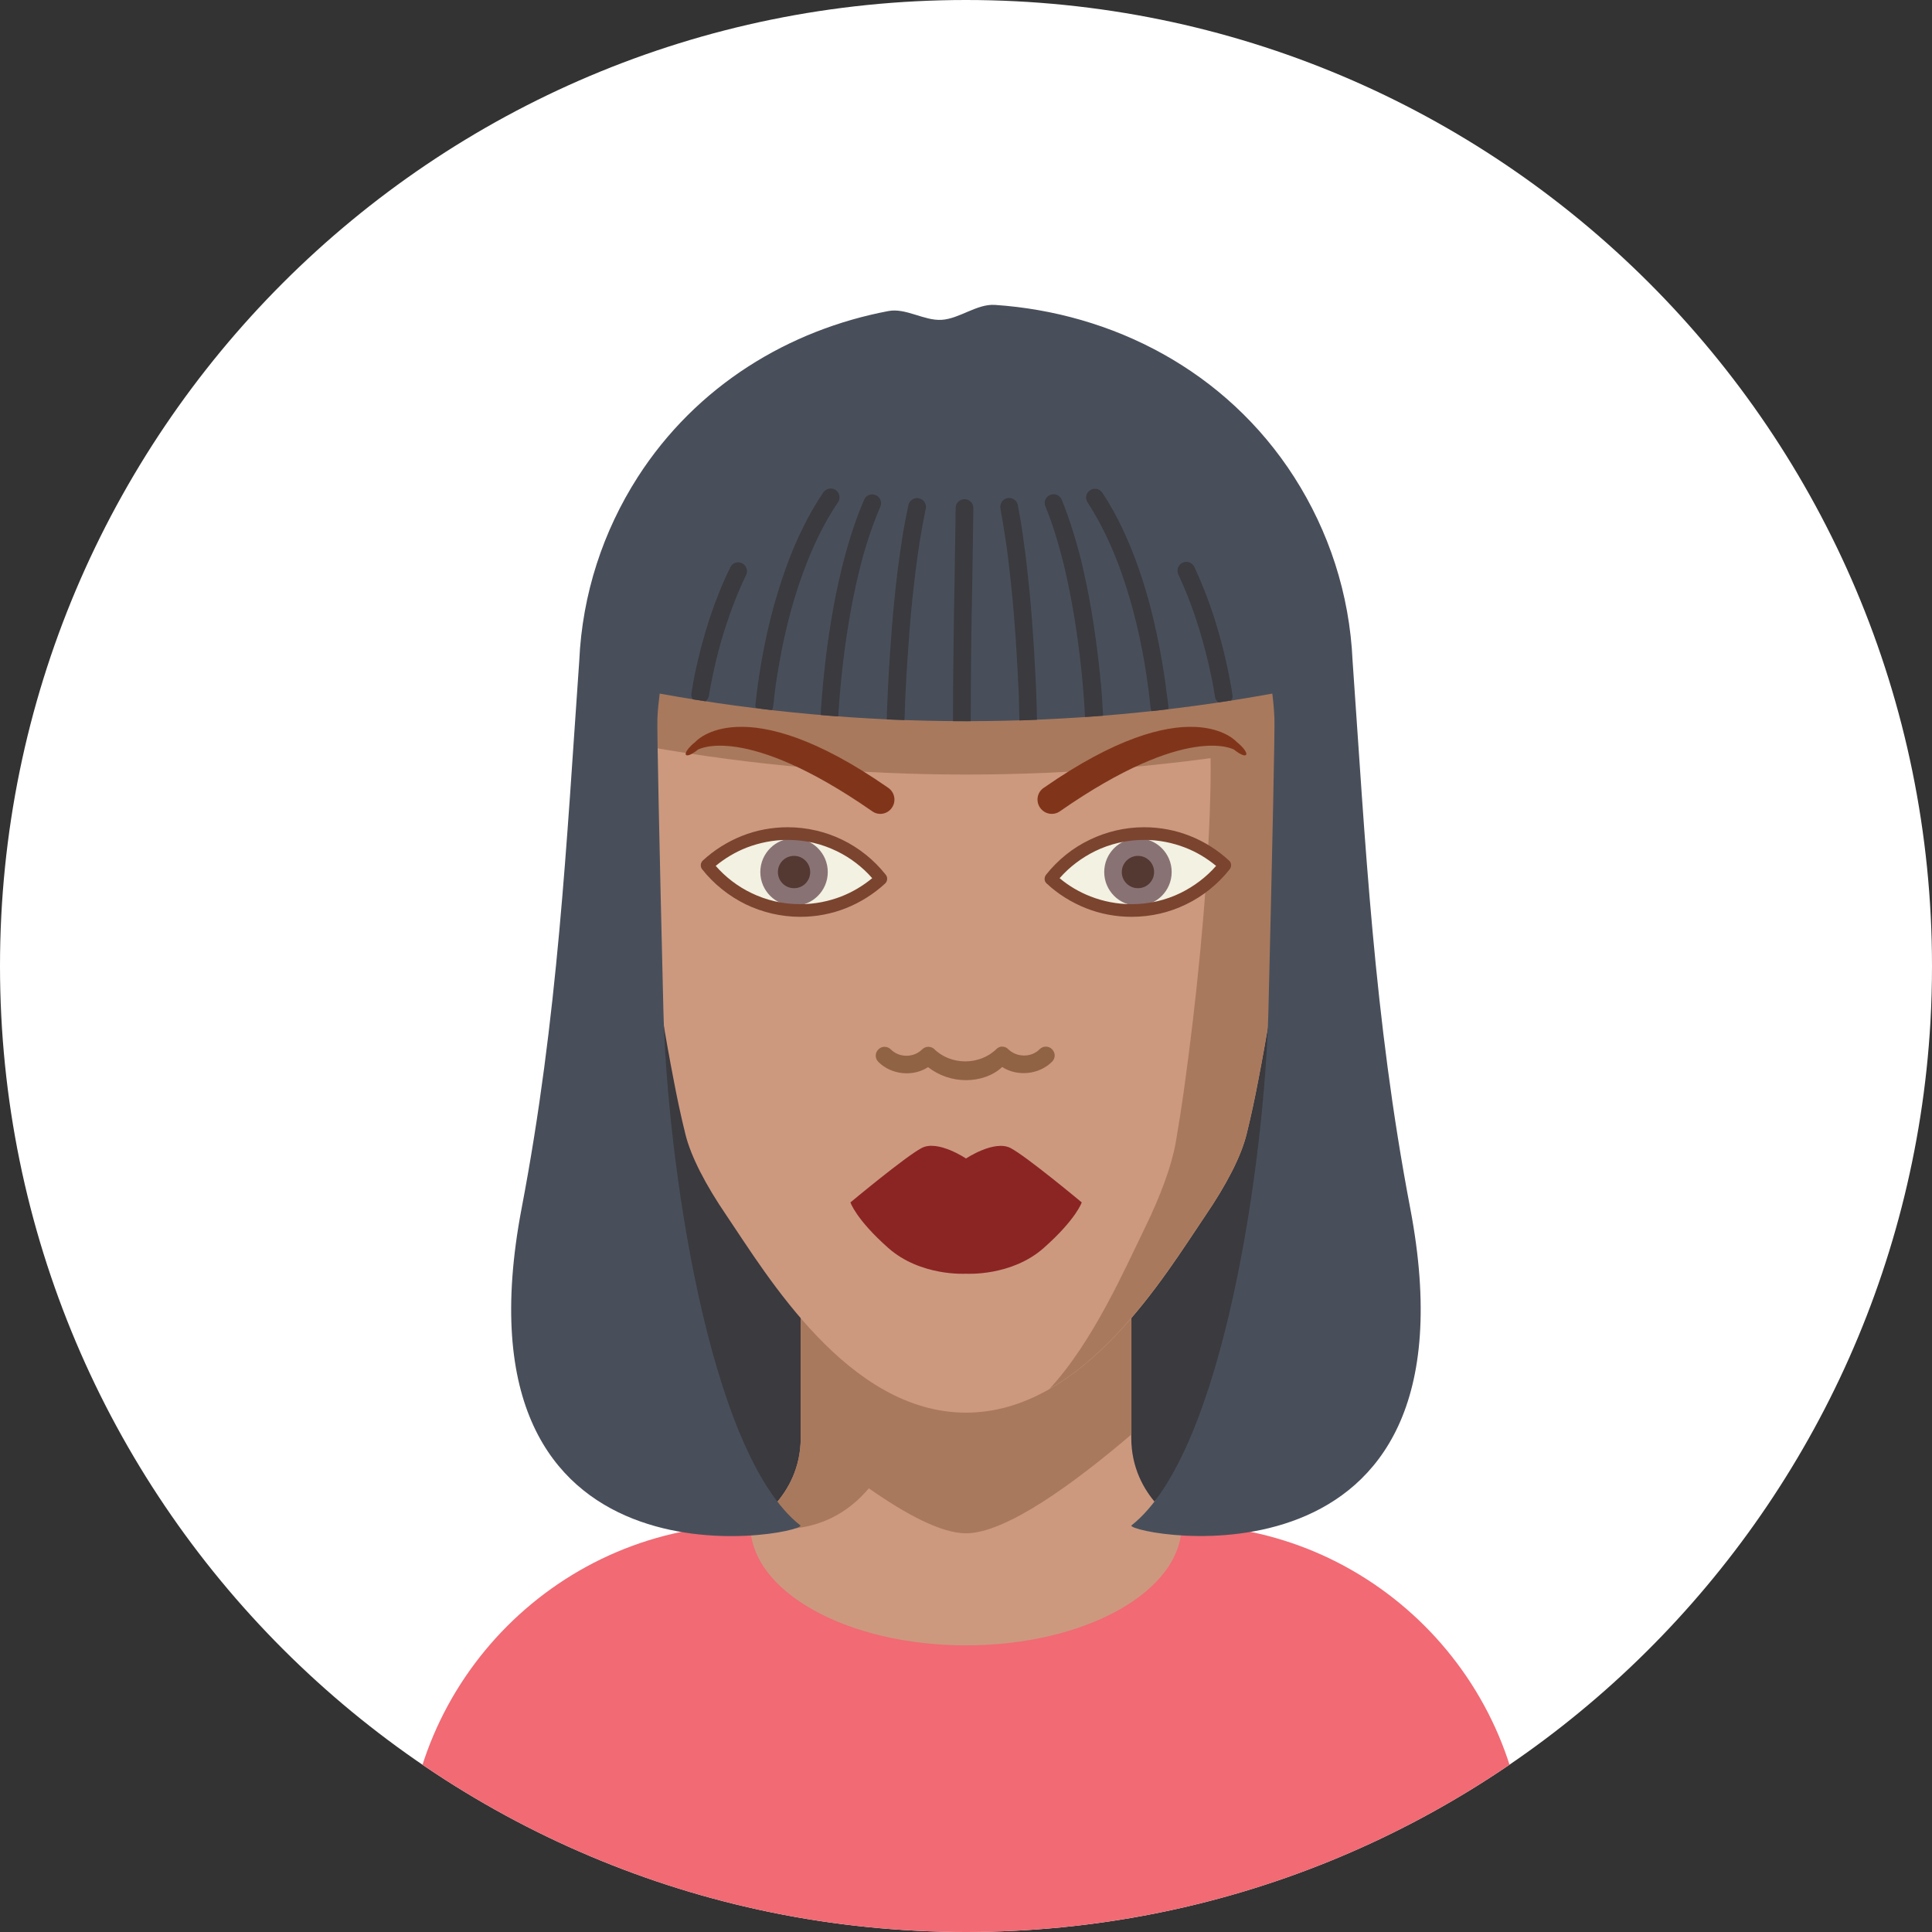 <?xml version="1.0" encoding="utf-8"?>
<!-- Generator: Adobe Illustrator 24.0.0, SVG Export Plug-In . SVG Version: 6.00 Build 0)  -->
<svg version="1.1" id="Layer_1" xmlns="http://www.w3.org/2000/svg" xmlns:xlink="http://www.w3.org/1999/xlink" x="0px" y="0px"
	 viewBox="0 0 110 110" style="enable-background:new 0 0 110 110;" xml:space="preserve">
<rect x="0" y="0" width="110" height="110" fill="#333333" stroke="none"/>
<style type="text/css">
	.st0{fill:#FFFFFF;}
	.st1{clip-path:url(#SVGID_2_);}
	.st2{fill-rule:evenodd;clip-rule:evenodd;fill:#F16A74;}
	.st3{fill-rule:evenodd;clip-rule:evenodd;fill:#3A3A3F;}
	.st4{fill-rule:evenodd;clip-rule:evenodd;fill:#CC997F;}
	.st5{fill-rule:evenodd;clip-rule:evenodd;fill:#A9795D;}
	.st6{fill-rule:evenodd;clip-rule:evenodd;fill:#8B2524;}
	.st7{fill:#916345;}
	.st8{fill-rule:evenodd;clip-rule:evenodd;fill:#80351A;}
	.st9{fill-rule:evenodd;clip-rule:evenodd;fill:#484F5A;}
	.st10{fill-rule:evenodd;clip-rule:evenodd;fill:#F2F1E2;}
	.st11{fill-rule:evenodd;clip-rule:evenodd;fill:#3A0E00;}
	.st12{fill-rule:evenodd;clip-rule:evenodd;fill:#897274;}
	.st13{fill-rule:evenodd;clip-rule:evenodd;fill:#533932;}
	.st14{fill-rule:evenodd;clip-rule:evenodd;fill:#7B442F;}
</style>
<g>
	<path class="st0" d="M109.91,58.21C108.24,87.09,84.3,110,55,110C24.62,110,0,85.38,0,55C0,24.62,24.62,0,55,0s55,24.62,55,55
		C110,56.08,109.97,57.15,109.91,58.21"/>
	<g>
		<defs>
			<path id="SVGID_1_" d="M109.91,58.21C108.24,87.09,84.3,110,55,110C24.62,110,0,85.38,0,55C0,24.62,24.62,0,55,0s55,24.62,55,55
				C110,56.08,109.97,57.15,109.91,58.21"/>
		</defs>
		<clipPath id="SVGID_2_">
			<use xlink:href="#SVGID_1_"  style="overflow:visible;"/>
		</clipPath>
		<g class="st1">
			<path class="st2" d="M42.72,86.82h24.56c10.78,0,19.59,8.82,19.59,19.59V110H23.13v-3.58C23.13,95.64,31.94,86.82,42.72,86.82z"
				/>
			<polygon class="st3" points="46.08,87.49 63.92,87.49 75.92,74.32 77.53,62.47 55,41.06 34.12,60.42 32.81,74.32 			"/>
			<path class="st4" d="M45.59,69.69c0,0,0,8.75,0,12.17c0,3.42-2.87,4.97-2.87,4.97c0,3.78,5.5,6.85,12.28,6.85
				c6.79,0,12.28-3.07,12.28-6.85c0,0-2.87-1.55-2.87-4.97c0-3.42,0-12.17,0-12.17L55,70.54L45.59,69.69z"/>
			<path class="st5" d="M55,87.3L55,87.3L55,87.3c2.27,0,6.15-2.84,9.42-5.63V69.69L55,70.54l0,0l0,0l-9.41-0.86v8.41v3.59v0.18
				c0,3.42-2.87,4.97-2.87,4.97s3.79,1.21,6.58-1.9c0.06-0.06,0.11-0.13,0.17-0.19C51.58,86.22,53.6,87.3,55,87.3L55,87.3L55,87.3z"
				/>
			<path class="st4" d="M55,23.92c1.24,0,2.46,0.12,3.63,0.36c1.18,0.24,2.31,0.58,3.39,1.03c4.33,1.78,7.87,5.17,9.84,9.42
				c0.49,1.06,0.89,2.18,1.17,3.33c0.28,1.16,0.46,2.35,0.51,3.58c0.06,0.8,0.08,1.6,0.09,2.42c0,0.82-0.02,1.64-0.06,2.48
				c-0.24,4.78-1.01,10.23-1.92,14.92c-0.2,1.06-0.42,2.09-0.67,3.1c-0.31,1.28-1.16,2.91-2.34,4.64
				C66.33,72.61,61.7,80.43,55,80.43c-6.7,0-11.33-7.82-13.64-11.23c-1.18-1.73-2.03-3.36-2.34-4.64c-0.25-1.01-0.47-2.04-0.67-3.1
				c-0.91-4.69-1.68-10.14-1.92-14.92c-0.04-0.84-0.07-1.66-0.06-2.48c0-0.82,0.03-1.63,0.09-2.42c0.06-1.23,0.23-2.43,0.52-3.58
				c0.29-1.16,0.68-2.27,1.17-3.33c1.97-4.25,5.5-7.64,9.83-9.42c1.09-0.45,2.22-0.8,3.4-1.03C52.55,24.04,53.76,23.92,55,23.92z"/>
			<path class="st5" d="M55,23.92c1.24,0,2.46,0.12,3.63,0.36c1.18,0.24,2.31,0.58,3.39,1.03c1.09,0.45,2.12,0.99,3.09,1.63
				c0.97,0.64,1.88,1.36,2.72,2.16c0.83,0.8,1.59,1.68,2.27,2.62c0.67,0.94,1.27,1.95,1.76,3.01c0.49,1.06,0.89,2.18,1.17,3.33
				c0.28,1.16,0.46,2.35,0.51,3.58c0.06,0.8,0.08,1.6,0.09,2.42c0,0.82-0.02,1.64-0.06,2.48c-0.04,0.83-0.11,1.68-0.18,2.53
				c-0.08,0.85-0.17,1.71-0.28,2.57l-0.14,1.11c0.12-5.18,0.19-8.53,0.17-8.8c-0.02-0.48-0.07-0.95-0.13-1.42
				c-5.84,1.03-11.86,1.57-18.01,1.57c-6.15,0-12.17-0.54-18.01-1.57c-0.06,0.47-0.11,0.94-0.13,1.42c-0.02,0.27,0.04,3.61,0.16,8.8
				l-0.13-1.11c-0.11-0.86-0.2-1.72-0.28-2.57c-0.08-0.85-0.14-1.69-0.18-2.53c-0.04-0.84-0.07-1.66-0.06-2.48
				c0-0.82,0.03-1.63,0.09-2.42c0.06-1.23,0.23-2.43,0.52-3.58c0.29-1.16,0.68-2.27,1.17-3.33c0.49-1.06,1.08-2.07,1.76-3.01
				c0.67-0.94,1.43-1.82,2.27-2.62c0.83-0.8,1.75-1.52,2.72-2.16c0.97-0.64,2.01-1.18,3.09-1.63c1.09-0.45,2.22-0.8,3.4-1.03
				C52.55,24.04,53.76,23.92,55,23.92z"/>
			<path class="st5" d="M61.74,25.19l0.28,0.11c4.33,1.78,7.87,5.17,9.84,9.42c0.49,1.06,0.89,2.18,1.17,3.33
				c0.28,1.16,0.46,2.35,0.51,3.58c0.06,0.8,0.08,1.6,0.09,2.42c0,0.82-0.02,1.64-0.06,2.48c-0.24,4.78-1.01,10.23-1.92,14.92
				c-0.2,1.06-0.42,2.09-0.67,3.1c-0.31,1.28-1.16,2.91-2.34,4.64c-1.72,2.53-4.72,7.5-8.89,9.89c2.5-2.7,4.32-6.89,5.44-9.18
				c0.88-1.8,1.51-3.5,1.75-4.84c0.18-1.05,0.35-2.13,0.5-3.23c0.68-4.89,1.25-10.56,1.44-15.54c0.03-0.87,0.05-1.73,0.05-2.58
				c0-0.85-0.02-1.69-0.07-2.52c-0.04-1.28-0.17-2.53-0.39-3.73c-0.21-1.2-0.51-2.37-0.87-3.47C66.35,30.28,64.29,27.19,61.74,25.19
				z"/>
			<path class="st6" d="M48.42,68.46c0,0,3.14-2.62,4.06-3.1c0.92-0.48,2.52,0.6,2.52,0.6s1.6-1.07,2.53-0.6
				c0.92,0.48,4.06,3.1,4.06,3.1s-0.31,0.95-2.16,2.59C57.58,72.69,55,72.52,55,72.52s-2.58,0.17-4.43-1.47
				C48.73,69.42,48.42,68.46,48.42,68.46z"/>
			<path class="st7" d="M55,61.5c-0.79,0-1.54-0.26-2.16-0.74c-0.86,0.56-2.09,0.44-2.83-0.3c-0.2-0.2-0.2-0.51,0-0.71
				c0.19-0.2,0.51-0.2,0.71,0c0.48,0.48,1.3,0.48,1.78,0c0.1-0.1,0.23-0.15,0.35-0.15c0.13,0,0.23,0.04,0.32,0.11l0,0c0,0,0,0,0,0v0
				c0,0,0,0,0,0l0,0l0,0l0,0v0l0,0l0,0l0,0v0c0,0,0,0,0,0v0l0,0c0,0,0.01,0,0,0l0,0v0l0,0c0,0,0,0,0,0l0,0v0l0,0l0,0l0,0l0,0v0h0
				l0,0v0l0,0l0,0l0,0v0l0,0c0,0,0,0,0,0l0,0v0h0l0,0v0l0,0v0l0,0l0,0l0,0l0,0l0,0l0,0v0c0,0,0,0,0,0h0l0,0v0l0,0l0,0l0,0v0l0,0l0,0
				v0l0,0h0c0.96,0.96,2.62,0.96,3.58,0l0,0l0,0v0l0,0h0v0v0c0,0,0,0,0,0l0,0v0l0,0l0,0c0,0,0,0,0,0c0,0,0,0,0,0v0l0,0
				c0,0-0.01,0,0,0l0,0v0l0,0l0,0v0l0,0c0.07-0.06,0.15-0.1,0.24-0.12l0,0h0l0,0l0,0l0,0l0,0l0,0h0l0,0l0,0l0,0h0l0,0l0,0v0h0l0,0
				l0,0h0l0,0l0,0h0l0,0l0,0l0,0l0,0l0,0l0,0l0,0h0l0,0l0,0l0,0h0l0,0h0l0,0v0l0,0h0l0,0l0,0l0,0h0l0,0l0,0l0,0l0,0l0,0l0,0
				c0.02,0,0.05,0,0.07,0c0.13,0,0.26,0.05,0.35,0.15c0.48,0.47,1.31,0.48,1.78,0c0.2-0.2,0.52-0.2,0.71,0c0.2,0.2,0.2,0.51,0,0.71
				c-0.74,0.74-1.98,0.86-2.84,0.3C56.54,61.24,55.79,61.5,55,61.5z"/>
			<path class="st8" d="M70.26,42.68c0.83,0.66,0.98,0.23,0.15-0.44c-0.01-0.01-2.72-3.14-10.99,2.62c-0.37,0.25-0.46,0.76-0.2,1.13
				c0.26,0.37,0.76,0.46,1.13,0.2C67.62,41.13,70.25,42.68,70.26,42.68z"/>
			<path class="st8" d="M39.74,42.68c-0.83,0.66-0.98,0.23-0.15-0.44c0.01-0.01,2.72-3.14,10.99,2.62c0.36,0.25,0.46,0.76,0.2,1.13
				c-0.25,0.37-0.76,0.46-1.12,0.2C42.38,41.13,39.75,42.68,39.74,42.68z"/>
			<path class="st9" d="M73.69,27.17c1.95,3.05,3.15,6.62,3.32,10.45c0.73,10.36,1.21,20.3,3.28,31.16
				c4.29,22.49-15.88,18.64-15.88,18.08c5.28-4.14,7.61-20.99,7.81-29.38c0.23-9.43,0.37-16.18,0.34-16.57
				c-0.02-0.48-0.06-0.95-0.12-1.42c-5.66,1.03-11.49,1.57-17.44,1.57c-5.95,0-11.78-0.54-17.44-1.57
				c-0.06,0.47-0.11,0.94-0.13,1.42c-0.03,0.38,0.11,7.14,0.34,16.57c0.2,8.39,2.53,25.24,7.81,29.38c0,0.57-20.16,4.41-15.88-18.07
				c2.07-10.85,2.55-20.8,3.28-31.16c0.17-3.83,1.37-7.4,3.32-10.45c3.36-5.24,8.63-8.4,14.28-9.47c0.99-0.19,2.03,0.56,3.03,0.5
				c1.02-0.06,2.01-0.92,3.04-0.85C63.32,17.81,69.79,21.08,73.69,27.17z"/>
			<path class="st3" d="M66.52,40.2c0.01,0.06,0,0.13-0.02,0.18c-0.31,0.04-0.62,0.07-0.93,0.11c-0.03-0.06-0.05-0.12-0.06-0.19
				c-0.02-0.2-0.05-0.46-0.09-0.8c-0.04-0.3-0.08-0.65-0.14-1.02c-0.13-0.89-0.32-1.93-0.59-3.03c-0.21-0.88-0.48-1.82-0.81-2.76
				c-0.26-0.75-0.56-1.49-0.91-2.21c-0.31-0.65-0.66-1.28-1.05-1.88c-0.15-0.23-0.09-0.54,0.15-0.69c0.23-0.15,0.54-0.09,0.69,0.14
				c0.42,0.63,0.79,1.3,1.12,1.99c0.36,0.76,0.68,1.54,0.95,2.32c0.34,0.96,0.61,1.93,0.83,2.85c0.28,1.16,0.47,2.23,0.61,3.12
				c0.06,0.38,0.11,0.73,0.14,1.05C66.46,39.65,66.49,39.93,66.52,40.2L66.52,40.2z M70.1,39.88c-0.25,0.04-0.49,0.08-0.74,0.11
				c-0.09-0.08-0.16-0.19-0.18-0.31c-0.03-0.17-0.06-0.37-0.1-0.59c-0.04-0.19-0.07-0.39-0.12-0.61l-0.01-0.04
				c-0.16-0.77-0.38-1.68-0.68-2.65c-0.3-0.98-0.69-2.03-1.18-3.08c-0.12-0.25-0.01-0.55,0.24-0.67c0.25-0.12,0.55-0.01,0.67,0.24
				c0.51,1.1,0.92,2.19,1.23,3.21c0.31,1,0.53,1.93,0.7,2.74l0.01,0.05c0.04,0.21,0.08,0.42,0.12,0.63c0.04,0.21,0.08,0.42,0.1,0.61
				C70.2,39.66,70.17,39.78,70.1,39.88L70.1,39.88z M62.8,40.75c0-0.02,0-0.05,0-0.07c-0.01-0.27-0.04-0.67-0.07-1.14
				c-0.02-0.33-0.06-0.72-0.11-1.2c-0.08-0.82-0.2-1.77-0.35-2.76c-0.15-1.01-0.35-2.09-0.6-3.18c-0.16-0.71-0.35-1.41-0.57-2.11
				c-0.19-0.63-0.41-1.25-0.65-1.84c-0.11-0.26-0.4-0.38-0.66-0.27c-0.26,0.1-0.38,0.4-0.27,0.65c0.23,0.56,0.44,1.15,0.62,1.76
				c0.2,0.67,0.39,1.35,0.54,2.04c0.24,1.05,0.43,2.11,0.58,3.1c0.15,1.01,0.26,1.93,0.34,2.71c0.04,0.4,0.07,0.81,0.1,1.18
				c0.04,0.5,0.06,0.87,0.07,1.11c0,0.03,0.01,0.06,0.01,0.09C62.13,40.8,62.47,40.78,62.8,40.75L62.8,40.75z M59.04,40.98
				c-0.33,0.01-0.67,0.03-1,0.04l0-0.03c0-0.13-0.01-0.44-0.02-0.89c-0.01-0.43-0.03-1-0.07-1.68c-0.04-0.78-0.09-1.71-0.17-2.73
				c-0.07-1-0.17-2.06-0.29-3.12c-0.07-0.64-0.15-1.29-0.25-1.93c-0.09-0.58-0.18-1.15-0.28-1.69c-0.05-0.27,0.13-0.54,0.4-0.59
				c0.27-0.05,0.54,0.13,0.59,0.4c0.11,0.56,0.21,1.14,0.29,1.74c0.09,0.64,0.18,1.3,0.25,1.97c0.12,1.08,0.22,2.16,0.29,3.16
				c0.07,0.99,0.13,1.93,0.17,2.75c0.03,0.66,0.06,1.24,0.07,1.7c0.01,0.44,0.02,0.76,0.02,0.9V40.98L59.04,40.98z M55.27,41.06H55
				c-0.25,0-0.49,0-0.74,0c0-2.57,0.04-5.34,0.09-8.1c0.02-1.35,0.05-2.71,0.06-4.04c0-0.28,0.23-0.5,0.51-0.5
				c0.28,0,0.5,0.23,0.5,0.51c-0.02,1.35-0.04,2.7-0.06,4.05C55.31,35.61,55.27,38.26,55.27,41.06L55.27,41.06z M51.49,41
				c-0.34-0.01-0.67-0.03-1-0.04v-0.01c0-0.16,0.01-0.48,0.03-0.91c0.02-0.45,0.04-1.03,0.08-1.67c0.05-0.83,0.11-1.78,0.19-2.75
				c0.08-1.01,0.19-2.09,0.32-3.16c0.08-0.61,0.17-1.24,0.27-1.89l0,0h0c0.1-0.63,0.22-1.24,0.34-1.81c0.06-0.27,0.32-0.45,0.6-0.39
				c0.27,0.06,0.45,0.32,0.39,0.59c-0.12,0.57-0.23,1.17-0.33,1.77l0,0c-0.09,0.58-0.18,1.21-0.26,1.85
				c-0.13,1.06-0.24,2.13-0.32,3.12c-0.08,1.02-0.14,1.95-0.19,2.72c-0.04,0.67-0.06,1.22-0.08,1.65c-0.02,0.45-0.02,0.75-0.03,0.9
				L51.49,41L51.49,41z M47.72,40.79c-0.33-0.03-0.66-0.05-0.99-0.08c0-0.02,0-0.05,0-0.08c0.02-0.28,0.04-0.68,0.08-1.12l0-0.01
				c0.03-0.32,0.06-0.71,0.11-1.16c0.09-0.9,0.23-1.97,0.42-3.11c0.15-0.91,0.34-1.87,0.58-2.84c0.17-0.71,0.37-1.42,0.59-2.1
				c0.21-0.64,0.44-1.25,0.69-1.84c0.11-0.26,0.41-0.37,0.66-0.26c0.26,0.11,0.37,0.41,0.26,0.66c-0.24,0.56-0.46,1.15-0.66,1.75
				c-0.22,0.67-0.41,1.35-0.57,2.03c-0.23,0.93-0.41,1.87-0.56,2.77c-0.19,1.12-0.32,2.17-0.41,3.04c-0.04,0.4-0.08,0.79-0.11,1.15
				v0.01c-0.04,0.49-0.06,0.85-0.08,1.09C47.74,40.72,47.73,40.76,47.72,40.79L47.72,40.79z M43.95,40.43
				c0.03-0.06,0.06-0.13,0.07-0.2c0.03-0.26,0.06-0.56,0.1-0.87l0,0c0.03-0.28,0.08-0.58,0.13-0.9c0.14-0.87,0.33-1.91,0.61-3.03
				c0.22-0.89,0.5-1.83,0.84-2.76c0.27-0.74,0.58-1.49,0.93-2.2c0.32-0.65,0.68-1.28,1.08-1.87c0.16-0.23,0.1-0.54-0.13-0.7
				c-0.23-0.16-0.54-0.09-0.7,0.13c-0.43,0.63-0.81,1.3-1.15,1.99c-0.38,0.75-0.7,1.53-0.98,2.31c-0.35,0.97-0.64,1.94-0.87,2.85
				c-0.28,1.14-0.49,2.21-0.63,3.12c-0.05,0.33-0.1,0.64-0.13,0.92l0,0v0c-0.05,0.36-0.08,0.66-0.11,0.89
				c-0.01,0.07,0,0.13,0.02,0.19C43.34,40.36,43.65,40.4,43.95,40.43L43.95,40.43z M40.17,39.93c-0.24-0.04-0.48-0.08-0.72-0.11
				c-0.07-0.1-0.11-0.23-0.08-0.37c0.03-0.18,0.06-0.37,0.1-0.58l0-0.02c0.04-0.19,0.07-0.38,0.11-0.56
				c0.19-0.9,0.46-1.97,0.84-3.13c0.31-0.93,0.69-1.9,1.16-2.86c0.12-0.25,0.42-0.36,0.67-0.23c0.25,0.12,0.35,0.42,0.23,0.67
				c-0.45,0.93-0.81,1.86-1.1,2.74c-0.37,1.1-0.63,2.14-0.81,3.02c-0.04,0.2-0.08,0.38-0.11,0.54l0,0.02
				c-0.04,0.2-0.07,0.38-0.1,0.55C40.34,39.74,40.27,39.85,40.17,39.93z"/>
			<path class="st10" d="M65.14,47.46c1.78,0,3.39,0.68,4.6,1.8c-1.24,1.57-3.16,2.58-5.31,2.58c-1.78,0-3.39-0.68-4.6-1.8
				C61.07,48.47,62.99,47.46,65.14,47.46z"/>
			<path class="st11" d="M64.79,48.88c0.51,0,0.92,0.41,0.92,0.92c0,0.51-0.41,0.92-0.92,0.92c-0.51,0-0.92-0.41-0.92-0.92
				C63.87,49.29,64.28,48.88,64.79,48.88z"/>
			<path class="st12" d="M64.79,47.73c1.06,0,1.92,0.86,1.92,1.92c0,1.06-0.86,1.92-1.92,1.92c-1.06,0-1.92-0.86-1.92-1.92
				C62.87,48.59,63.73,47.73,64.79,47.73z"/>
			<path class="st13" d="M64.79,48.73c0.51,0,0.92,0.41,0.92,0.92c0,0.51-0.41,0.92-0.92,0.92c-0.51,0-0.92-0.41-0.92-0.92
				C63.87,49.15,64.28,48.73,64.79,48.73z"/>
			<path class="st10" d="M44.85,47.46c-1.78,0-3.39,0.68-4.6,1.8c1.24,1.57,3.16,2.58,5.31,2.58c1.78,0,3.39-0.68,4.6-1.8
				C48.93,48.47,47.01,47.46,44.85,47.46z"/>
			<path class="st11" d="M45.21,48.88c-0.51,0-0.92,0.41-0.92,0.92c0,0.51,0.41,0.92,0.92,0.92c0.51,0,0.92-0.41,0.92-0.92
				C46.13,49.29,45.72,48.88,45.21,48.88z"/>
			<path class="st12" d="M45.21,47.73c-1.06,0-1.92,0.86-1.92,1.92c0,1.06,0.86,1.92,1.92,1.92c1.06,0,1.92-0.86,1.92-1.92
				C47.13,48.59,46.27,47.73,45.21,47.73z"/>
			<path class="st13" d="M45.21,48.73c-0.51,0-0.92,0.41-0.92,0.92c0,0.51,0.41,0.92,0.92,0.92c0.51,0,0.92-0.41,0.92-0.92
				C46.13,49.15,45.72,48.73,45.21,48.73z"/>
			<path class="st14" d="M65.14,47.1c0.92,0,1.79,0.17,2.6,0.49c0.84,0.33,1.59,0.81,2.24,1.41c0.15,0.13,0.15,0.36,0.02,0.51
				c-0.66,0.83-1.51,1.52-2.47,1.98c-0.94,0.46-1.99,0.71-3.1,0.71c-0.91,0-1.79-0.17-2.6-0.49c-0.83-0.33-1.6-0.81-2.24-1.41
				c-0.15-0.13-0.15-0.36-0.02-0.51c0.66-0.83,1.51-1.52,2.48-1.98C62.98,47.36,64.03,47.1,65.14,47.1L65.14,47.1z M67.48,48.26
				c-0.72-0.28-1.51-0.44-2.34-0.44c-1,0-1.95,0.23-2.79,0.64c-0.77,0.38-1.46,0.9-2.02,1.54c0.52,0.44,1.12,0.79,1.76,1.04
				c0.72,0.28,1.51,0.44,2.34,0.44c1,0,1.95-0.23,2.79-0.64c0.77-0.38,1.46-0.9,2.02-1.54C68.72,48.87,68.13,48.51,67.48,48.26
				L67.48,48.26z M44.85,47.82c-0.82,0-1.61,0.16-2.34,0.44c-0.64,0.25-1.24,0.61-1.76,1.04c0.56,0.64,1.25,1.17,2.02,1.54
				c0.84,0.41,1.79,0.64,2.79,0.64c0.83,0,1.62-0.16,2.34-0.44c0.64-0.25,1.24-0.61,1.76-1.04c-0.56-0.64-1.25-1.17-2.02-1.54
				C46.8,48.05,45.86,47.82,44.85,47.82L44.85,47.82z M42.25,47.59c0.81-0.32,1.68-0.49,2.6-0.49c1.11,0,2.17,0.26,3.1,0.71
				c0.97,0.47,1.81,1.15,2.47,1.98c0.13,0.15,0.12,0.37-0.02,0.51c-0.65,0.6-1.41,1.08-2.24,1.41c-0.81,0.32-1.68,0.49-2.6,0.49
				c-1.11,0-2.16-0.26-3.1-0.71c-0.96-0.47-1.81-1.15-2.47-1.98c-0.13-0.15-0.12-0.37,0.02-0.51C40.66,48.4,41.42,47.92,42.25,47.59
				z"/>
		</g>
	</g>
</g>
</svg>
